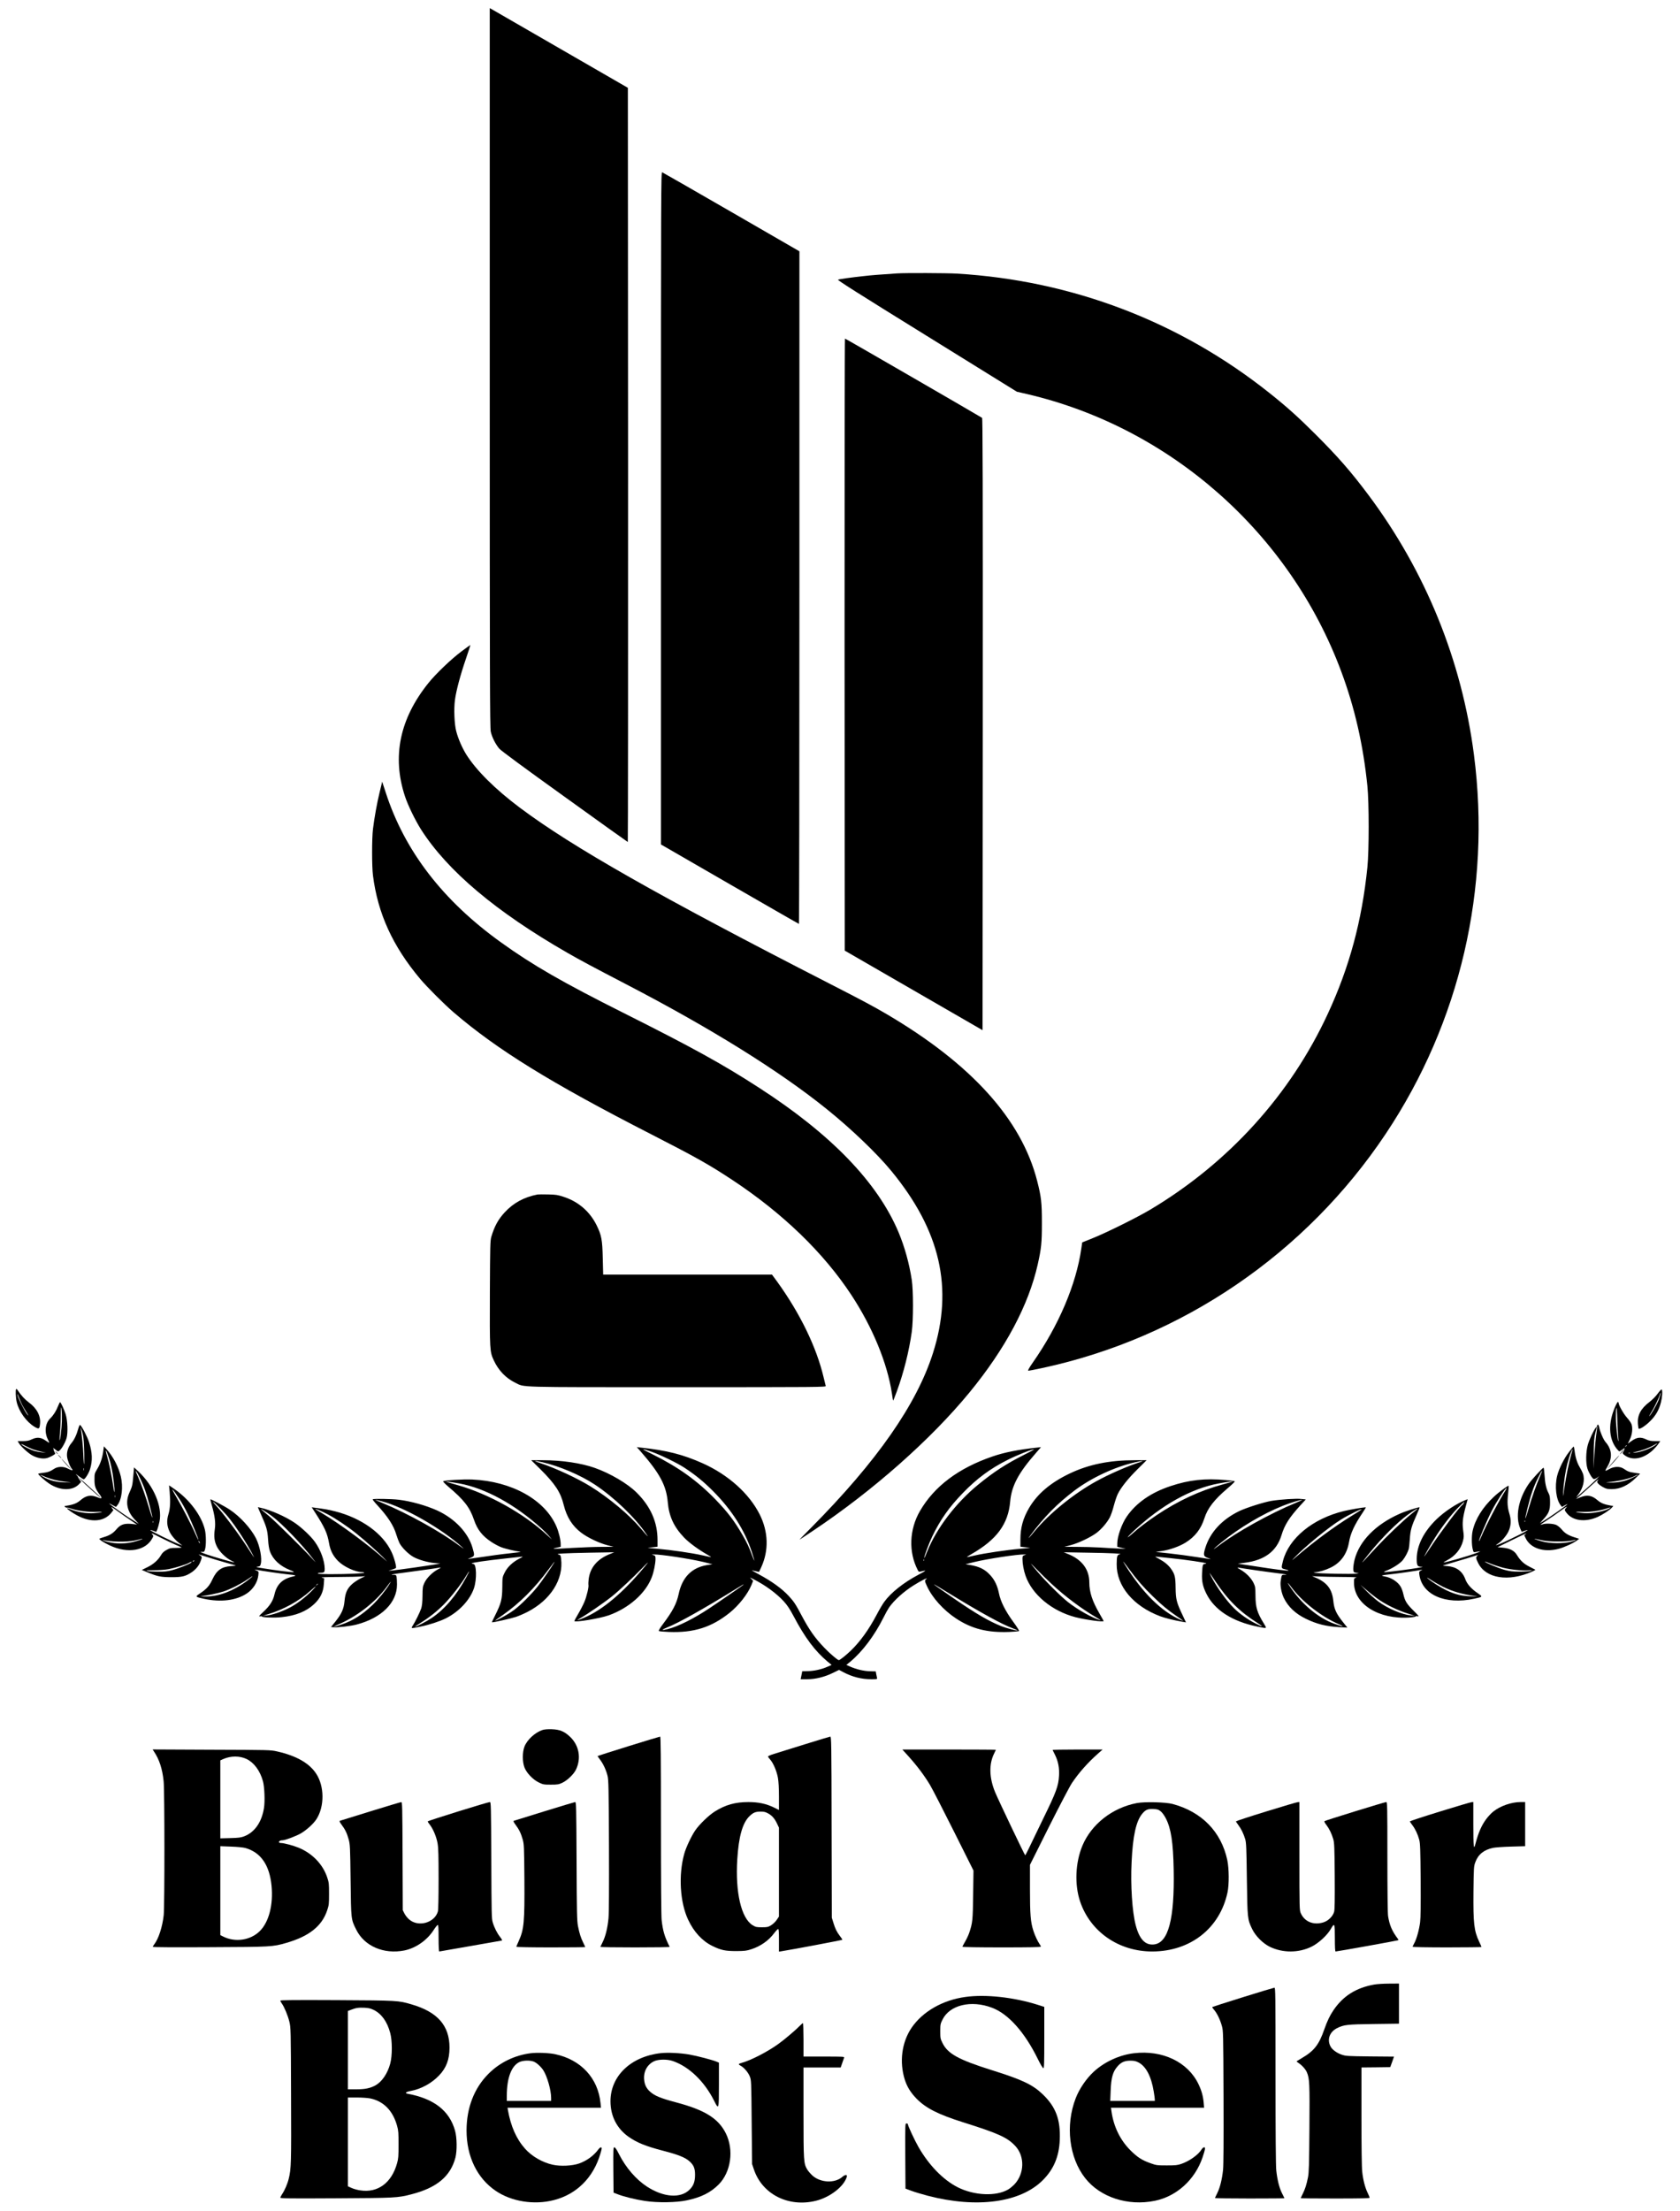 <?xml version="1.0" standalone="no"?>
<!DOCTYPE svg PUBLIC "-//W3C//DTD SVG 20010904//EN"
 "http://www.w3.org/TR/2001/REC-SVG-20010904/DTD/svg10.dtd">
<svg version="1.0" xmlns="http://www.w3.org/2000/svg"
 width="2463pt" height="3240pt" viewBox="0 0 2463 3240"
 preserveAspectRatio="xMidYMid meet">

<g transform="translate(0,3240) scale(0.1,-0.1)"
fill="#000000" stroke="none">
<path d="M7180 27013 c0 -4533 2 -5277 15 -5336 17 -79 69 -183 125 -249 27
-31 351 -270 960 -707 505 -364 921 -661 924 -661 3 0 5 2487 4 5526 l-3 5527
-960 554 c-528 305 -984 568 -1012 584 l-53 30 0 -5268z"/>
<path d="M9690 24953 l0 -4929 1008 -582 c555 -320 1011 -582 1015 -582 4 0 7
2218 7 4928 l0 4929 -997 576 c-549 317 -1006 579 -1015 582 -17 7 -18 -232
-18 -4922z"/>
<path d="M13150 28393 c-254 -17 -375 -26 -485 -39 -193 -21 -358 -44 -379
-53 -14 -5 292 -199 1302 -824 l1320 -818 148 -34 c2101 -490 3851 -2035 4607
-4065 199 -533 323 -1079 384 -1680 25 -251 25 -941 0 -1190 -80 -786 -264
-1467 -582 -2151 -548 -1183 -1451 -2179 -2595 -2863 -188 -113 -641 -338
-845 -420 l-159 -64 -13 -89 c-75 -527 -332 -1130 -712 -1673 -51 -73 -75
-116 -67 -118 7 -2 100 16 207 39 2051 441 3863 1676 5036 3434 1089 1633
1546 3597 1292 5555 -179 1382 -709 2686 -1549 3809 -254 339 -444 557 -774
886 -255 255 -423 405 -678 608 -1313 1044 -2889 1646 -4578 1747 -147 9 -764
11 -880 3z"/>
<path d="M12382 22955 l3 -4487 1010 -583 1010 -583 3 4481 c2 3577 -1 4484
-10 4493 -11 10 -1988 1154 -2010 1162 -4 2 -7 -2015 -6 -4483z"/>
<path d="M6765 22853 c-151 -113 -376 -328 -484 -463 -421 -523 -536 -1079
-344 -1660 43 -131 151 -353 236 -487 387 -606 1099 -1206 2142 -1805 202
-116 373 -207 875 -468 1233 -641 2235 -1264 2930 -1824 357 -287 734 -648
945 -904 722 -876 916 -1720 613 -2672 -239 -752 -823 -1588 -1783 -2556 -101
-101 -178 -181 -172 -178 7 4 92 60 189 125 881 587 1735 1342 2303 2034 526
641 865 1278 999 1875 53 238 61 316 61 605 0 300 -9 382 -70 620 -230 899
-962 1711 -2207 2443 -187 110 -353 199 -828 442 -2509 1285 -3778 2006 -4549
2583 -362 271 -640 548 -786 781 -60 97 -118 230 -146 338 -28 105 -37 329
-19 461 18 135 79 364 159 597 38 112 69 206 67 207 -1 1 -60 -41 -131 -94z"/>
<path d="M5567 20795 c-40 -162 -78 -377 -99 -545 -17 -139 -17 -546 0 -680
70 -556 289 -1036 691 -1515 97 -116 357 -376 491 -491 640 -549 1425 -1034
2892 -1785 664 -340 854 -447 1198 -674 738 -488 1336 -1066 1743 -1686 310
-472 526 -997 593 -1440 8 -57 16 -105 18 -106 2 -2 26 60 55 138 100 274 178
584 218 869 24 171 24 607 0 763 -37 242 -104 483 -193 696 -307 731 -986
1435 -2045 2119 -539 349 -981 592 -1984 1095 -895 449 -1336 702 -1800 1036
-852 611 -1413 1340 -1690 2196 l-52 159 -36 -149z"/>
<path d="M7880 14894 c-198 -39 -353 -123 -481 -262 -96 -104 -150 -204 -196
-358 -16 -54 -18 -129 -21 -823 -3 -842 -2 -861 58 -989 69 -148 177 -260 315
-327 143 -69 -31 -65 2378 -65 2070 0 2178 1 2173 18 -2 9 -16 64 -30 122
-105 446 -346 942 -683 1408 l-75 102 -1237 0 -1238 0 -6 238 c-6 274 -18 339
-91 487 -100 201 -268 346 -486 416 -82 27 -112 32 -225 34 -71 2 -141 1 -155
-1z"/>
<path d="M237 12043 c-12 -12 -7 -127 8 -192 33 -138 142 -289 259 -360 67
-40 75 -36 83 41 12 115 -46 228 -162 313 -62 46 -114 103 -167 182 -8 13 -18
20 -21 16z m88 -233 c10 -19 38 -66 62 -105 34 -54 37 -62 13 -35 -37 43 -137
242 -145 290 -3 21 6 4 23 -40 16 -41 37 -91 47 -110z"/>
<path d="M24305 11978 c-30 -42 -79 -91 -123 -125 -127 -96 -179 -195 -169
-320 2 -35 8 -67 11 -71 14 -14 104 45 171 113 81 81 127 162 155 271 20 78
26 170 12 190 -4 6 -27 -17 -57 -58z m16 -85 c-29 -75 -120 -235 -142 -248 -5
-4 7 19 27 51 43 67 119 225 130 269 4 16 9 25 11 18 2 -6 -10 -46 -26 -90z"/>
<path d="M23682 11791 c-107 -240 -101 -471 19 -622 17 -21 35 -39 41 -39 5 0
25 12 43 26 34 26 34 26 30 3 -3 -12 -9 -27 -15 -33 -18 -18 -11 -35 28 -60
113 -76 270 -43 406 83 26 25 62 65 78 89 l29 42 -77 0 c-62 0 -88 5 -132 26
-78 37 -134 31 -210 -23 l-57 -40 29 60 c35 69 45 163 26 222 -7 21 -37 65
-67 98 -48 52 -123 183 -123 216 0 5 -4 12 -9 15 -5 3 -22 -25 -39 -63z m43
-461 c4 -30 5 -53 2 -50 -12 11 -37 237 -37 338 0 210 15 194 21 -23 3 -115
10 -235 14 -265z m555 -101 c-65 -54 -248 -121 -324 -118 -24 1 -19 3 19 10
78 15 194 56 260 93 71 40 78 42 45 15z m-430 -13 c0 -2 -8 -10 -17 -17 -16
-13 -17 -12 -4 4 13 16 21 21 21 13z m47 -112 c-3 -3 -12 -4 -19 -1 -8 3 -5 6
6 6 11 1 17 -2 13 -5z"/>
<path d="M851 11793 c-27 -71 -69 -137 -115 -181 -74 -71 -88 -203 -33 -310
15 -29 21 -50 14 -46 -6 4 -32 21 -56 37 -63 43 -123 47 -194 13 -45 -21 -71
-26 -132 -26 l-76 0 18 -31 c27 -46 141 -150 198 -180 70 -38 150 -52 209 -39
40 9 126 54 126 67 0 2 -7 17 -15 33 -9 17 -13 30 -9 30 4 0 0 8 -7 18 -8 9 3
2 24 -15 21 -18 42 -33 48 -33 31 0 99 107 125 194 22 78 15 262 -14 351 -23
73 -71 175 -81 175 -5 0 -18 -26 -30 -57z m56 -223 c-5 -121 -25 -285 -34
-277 -2 3 1 51 7 107 5 56 11 170 11 254 1 130 3 144 11 96 5 -30 7 -111 5
-180z m-419 -412 c31 -11 86 -26 122 -34 l65 -14 -60 5 c-33 3 -82 12 -108 20
-64 19 -172 73 -192 95 -11 12 8 6 50 -17 36 -19 92 -44 123 -55z"/>
<path d="M1146 11457 c-24 -87 -59 -161 -101 -209 -46 -55 -69 -126 -62 -194
6 -54 45 -154 73 -185 13 -15 13 -16 -3 -15 -10 1 -37 12 -60 24 -62 33 -147
31 -199 -4 -57 -39 -94 -52 -168 -60 -36 -4 -66 -10 -66 -14 0 -13 104 -106
161 -143 159 -106 344 -109 440 -6 l29 32 -25 33 c-14 19 -23 34 -19 34 4 0
-5 14 -22 31 -22 24 -14 20 31 -15 33 -25 65 -46 72 -46 19 0 75 88 93 149 39
124 34 244 -15 397 -24 78 -112 245 -132 251 -5 2 -18 -25 -27 -60z m70 -87
c10 -42 16 -137 19 -270 2 -132 1 -184 -5 -145 -4 33 -8 96 -9 140 -1 73 -23
297 -36 363 l-5 27 10 -25 c6 -14 18 -54 26 -90z m11 -517 c-3 -10 -5 -4 -5
12 0 17 2 24 5 18 2 -7 2 -21 0 -30z m-482 -126 c75 -24 179 -42 285 -51 25
-2 -9 -2 -75 -1 -130 3 -231 28 -321 81 -54 32 -58 41 -6 15 20 -10 73 -30
117 -44z"/>
<path d="M23415 11510 c-3 -5 -4 -14 -1 -18 3 -5 -2 -51 -10 -102 -8 -52 -21
-188 -29 -304 l-14 -211 4 220 c2 183 6 234 24 303 25 98 25 103 5 77 -33 -42
-95 -177 -116 -252 -28 -100 -31 -261 -6 -343 19 -62 70 -148 93 -156 8 -4 32
6 53 21 37 28 36 28 -8 -19 -38 -41 -233 -216 -294 -265 -11 -9 -1 8 22 36 74
96 101 217 68 309 -8 22 -30 65 -49 96 -36 60 -62 145 -73 242 -4 31 -10 56
-13 56 -3 0 -32 -33 -63 -73 -74 -93 -153 -250 -179 -356 -38 -154 -16 -346
51 -431 l19 -25 41 23 c22 12 40 21 40 18 0 -10 -264 -195 -365 -256 l-40 -24
51 57 c81 88 99 134 99 247 0 80 -4 102 -23 139 -34 64 -51 142 -58 263 -4 59
-10 108 -14 108 -15 0 -178 -178 -219 -239 -152 -223 -199 -481 -121 -658 l19
-43 42 15 c78 28 51 7 -78 -58 -233 -118 -417 -194 -309 -128 51 32 121 114
151 177 38 81 43 164 15 255 -30 100 -35 168 -20 299 6 61 10 113 8 115 -8 8
-145 -93 -218 -162 -164 -154 -271 -326 -310 -498 -16 -67 -16 -200 0 -264 12
-50 13 -52 41 -47 83 16 89 15 29 -9 -124 -47 -487 -152 -496 -143 -1 2 22 16
52 32 117 61 200 162 231 278 15 58 16 76 4 160 -15 109 -7 183 38 352 l28
104 -22 -8 c-136 -52 -314 -169 -435 -286 -189 -184 -289 -384 -290 -581 0
-93 10 -113 62 -114 37 -1 33 -3 -32 -15 -98 -19 -451 -64 -493 -64 -28 1 -24
4 33 27 85 34 192 104 228 151 33 42 70 111 84 157 5 16 13 84 17 150 9 133
24 185 101 357 27 59 45 108 42 108 -30 0 -215 -60 -296 -97 -350 -156 -587
-399 -657 -671 -10 -41 -19 -99 -19 -128 0 -56 6 -63 63 -65 25 -1 21 -3 -18
-11 -57 -10 -562 0 -603 12 l-27 8 30 1 c53 2 147 30 223 67 148 72 239 197
269 370 23 134 77 252 205 442 27 39 45 72 41 72 -39 -1 -239 -35 -320 -55
-456 -110 -808 -398 -894 -732 -27 -109 -28 -108 39 -124 31 -7 49 -15 40 -17
-22 -4 -197 18 -497 65 l-244 37 102 13 c291 37 466 168 538 402 46 153 114
260 279 441 l78 85 -64 7 c-76 9 -305 -6 -440 -28 -112 -19 -364 -99 -470
-149 -255 -123 -430 -312 -500 -542 -31 -103 -26 -122 35 -144 28 -10 47 -18
42 -18 -4 -1 -96 13 -205 30 -108 17 -287 41 -397 53 l-200 22 87 13 c118 17
260 68 350 124 138 86 225 199 275 355 47 148 143 272 339 439 63 53 111 100
107 104 -5 4 -63 12 -130 18 -307 28 -542 2 -814 -89 -286 -95 -502 -246 -640
-446 -74 -107 -139 -293 -139 -395 l0 -48 63 -15 62 -15 -115 5 c-63 3 -185 9
-270 15 -85 5 -236 9 -335 9 l-180 1 95 25 c111 29 289 114 375 178 73 55 153
148 195 227 17 32 44 110 60 174 17 64 43 142 59 173 49 97 148 221 288 360
l133 132 -173 0 c-375 0 -677 -62 -957 -196 -280 -134 -471 -297 -592 -502
-90 -153 -128 -291 -128 -465 l0 -104 73 -9 72 -9 -150 -13 c-190 -16 -528
-66 -663 -98 -57 -13 -109 -24 -115 -24 -7 0 23 20 65 44 371 212 539 440 568
770 20 229 120 418 375 709 l77 89 -58 -7 c-274 -29 -479 -70 -653 -130 -500
-171 -854 -438 -1064 -800 -156 -269 -169 -600 -33 -863 14 -28 18 -30 48 -22
89 22 84 15 -35 -47 -223 -118 -407 -265 -505 -401 -25 -35 -76 -122 -113
-193 -114 -215 -239 -388 -376 -520 -68 -66 -160 -139 -175 -139 -18 0 -132
97 -213 182 -137 142 -221 262 -332 471 -87 165 -114 206 -190 288 -102 110
-252 217 -448 322 -60 32 -101 56 -90 53 11 -3 39 -9 62 -14 l41 -9 32 68
c113 246 105 520 -22 774 -154 306 -459 580 -834 749 -289 129 -525 190 -908
231 l-60 7 55 -62 c282 -322 378 -501 399 -746 18 -206 89 -360 238 -516 73
-77 216 -181 342 -252 36 -20 60 -36 54 -36 -6 0 -62 12 -125 26 -152 34 -459
79 -649 95 l-155 14 72 9 73 9 0 97 c0 261 -100 490 -305 694 -133 133 -389
284 -617 364 -198 70 -483 112 -756 112 l-174 0 134 -132 c218 -217 297 -337
343 -526 44 -177 127 -308 258 -406 94 -71 260 -150 379 -181 l93 -24 -175 -1
c-96 0 -287 -7 -425 -15 -301 -18 -318 -17 -238 2 l63 14 0 39 c0 63 -28 179
-63 260 -169 391 -654 661 -1232 687 -139 6 -412 -11 -428 -26 -4 -5 30 -40
76 -79 231 -195 314 -302 377 -488 48 -142 123 -237 257 -324 39 -26 101 -59
136 -73 56 -23 207 -59 287 -69 14 -2 -51 -11 -145 -21 -143 -15 -264 -32
-605 -82 -30 -5 -27 -3 18 15 62 25 63 31 29 148 -64 221 -262 429 -519 546
-162 73 -386 136 -563 157 -110 13 -370 17 -381 6 -4 -3 24 -39 61 -79 160
-173 246 -305 285 -438 12 -41 34 -97 47 -125 32 -63 131 -162 203 -202 72
-41 210 -81 313 -90 l82 -7 -75 -13 c-128 -22 -552 -82 -620 -88 l-65 -5 50
16 c28 9 54 19 58 23 14 13 -23 152 -63 236 -126 271 -438 496 -824 595 -98
25 -147 34 -309 55 l-37 5 53 -82 c137 -213 175 -297 200 -439 19 -112 58
-189 132 -265 85 -86 254 -164 357 -164 15 0 28 -4 28 -8 0 -11 -247 -22 -492
-22 -119 0 -188 4 -188 10 0 6 15 10 34 10 58 0 66 7 66 59 -1 116 -58 275
-144 395 -56 79 -190 206 -290 275 -137 94 -363 194 -514 226 l-32 7 25 -59
c105 -234 115 -269 125 -413 5 -86 15 -142 29 -180 44 -117 147 -212 291 -269
60 -24 69 -30 45 -31 -43 0 -255 26 -420 53 -111 17 -132 23 -101 27 35 4 41
9 49 40 21 80 -13 260 -70 375 -73 144 -234 321 -384 420 -69 47 -279 158
-285 152 -2 -1 8 -41 21 -87 45 -157 58 -260 44 -351 -15 -107 -7 -178 31
-255 36 -74 133 -168 209 -205 28 -13 49 -25 47 -26 -5 -6 -292 77 -406 116
-88 31 -106 40 -75 38 38 -2 40 -1 51 38 17 56 16 208 -2 285 -49 208 -227
446 -449 599 l-77 53 9 -93 c13 -150 8 -245 -17 -328 -30 -97 -24 -177 19
-265 29 -59 97 -134 161 -178 l25 -18 -25 9 c-87 30 -455 209 -447 218 2 2 23
-3 46 -12 l42 -15 16 38 c8 20 22 71 31 112 45 221 -84 526 -314 740 l-59 55
-11 -126 c-13 -144 -15 -150 -57 -244 -62 -138 -36 -272 76 -392 l62 -66 -57
36 c-32 20 -77 49 -100 63 -59 37 -278 194 -278 200 0 2 23 -8 50 -24 l50 -27
20 25 c66 83 88 268 51 422 -33 141 -111 289 -208 398 l-40 44 -8 -59 c-12
-103 -42 -193 -86 -267 -43 -72 -44 -74 -44 -163 0 -96 14 -136 74 -215 44
-59 37 -70 -28 -44 -98 41 -168 29 -250 -41 -52 -45 -104 -66 -200 -81 -41 -6
-43 -8 -26 -20 10 -7 21 -11 25 -9 4 3 33 -4 65 -15 92 -32 266 -53 380 -47
116 6 78 -8 -50 -19 -96 -7 -236 14 -327 51 -34 14 -63 23 -65 21 -7 -7 75
-66 148 -105 204 -110 400 -93 505 44 l26 34 -22 31 c-17 24 4 12 91 -51 63
-46 154 -109 204 -142 49 -33 81 -56 70 -52 -11 5 -53 10 -93 13 -99 6 -149
-14 -205 -80 -49 -58 -98 -89 -182 -114 -33 -10 -64 -21 -68 -24 -10 -9 68
-60 153 -99 265 -124 528 -78 625 109 16 31 16 33 -7 57 -17 19 11 8 112 -44
74 -38 176 -86 225 -108 50 -21 93 -41 97 -44 4 -3 -32 -6 -80 -6 -78 0 -93
-3 -141 -30 -39 -21 -62 -43 -80 -75 -42 -73 -112 -135 -201 -178 l-81 -40 86
-36 c142 -59 195 -70 345 -70 156 -1 211 12 300 72 66 45 112 104 135 173 19
57 21 52 -32 86 -10 6 42 -8 115 -33 73 -24 199 -62 279 -84 81 -22 148 -42
150 -44 2 -2 -29 -5 -69 -8 -140 -9 -210 -59 -273 -192 -45 -98 -85 -143 -189
-212 -68 -45 -66 -46 64 -75 245 -53 472 -25 628 78 93 62 158 164 169 266 6
56 6 56 -28 71 -32 15 -32 16 -5 11 89 -18 357 -56 451 -66 142 -14 152 -19
82 -35 -149 -35 -230 -116 -263 -260 -21 -95 -68 -168 -165 -258 -63 -58 -70
-68 -47 -64 16 3 28 2 28 -2 0 -15 185 -22 290 -10 207 22 361 84 477 193 89
84 133 174 140 290 l6 86 -34 9 c-24 7 46 10 246 11 154 1 305 4 335 7 l55 5
-70 -34 c-38 -19 -93 -55 -122 -81 -73 -66 -101 -128 -112 -248 -11 -119 -43
-189 -136 -305 l-63 -78 37 -3 c59 -6 252 17 336 39 368 96 595 320 595 587 0
44 -3 94 -6 111 -6 28 -10 31 -42 31 -75 0 -17 11 209 40 129 17 277 37 329
45 52 8 111 17 130 20 32 5 30 3 -25 -27 -81 -45 -160 -124 -193 -195 -25 -53
-27 -69 -28 -190 -1 -95 -7 -146 -19 -185 -19 -56 -90 -201 -126 -255 -26 -41
-25 -41 114 -12 126 25 283 77 374 122 194 98 355 271 412 443 43 129 37 354
-9 354 -10 0 -21 4 -24 8 -6 10 208 41 494 72 102 11 203 22 225 25 39 4 39 4
-26 -30 -95 -49 -172 -123 -211 -203 -33 -66 -33 -69 -34 -217 -2 -174 -17
-231 -104 -406 -28 -56 -50 -102 -48 -104 7 -7 280 55 353 79 44 15 120 48
170 74 337 174 528 476 491 776 -7 54 -9 57 -39 64 -55 12 78 20 463 27 l355
6 -71 -29 c-180 -73 -282 -196 -304 -364 -4 -39 -6 -76 -4 -82 10 -25 -26
-177 -59 -253 -19 -45 -60 -124 -91 -176 -31 -53 -56 -99 -56 -103 0 -26 371
36 505 83 296 106 541 323 631 560 29 76 53 195 54 265 0 42 -3 47 -27 56
l-28 10 26 1 c100 3 522 -61 729 -110 l135 -33 -80 -13 c-224 -37 -363 -178
-415 -422 -31 -144 -87 -252 -235 -448 -39 -52 -62 -90 -56 -96 5 -5 71 -11
147 -14 366 -14 625 68 892 282 136 110 264 274 319 407 l24 60 -23 25 -23 25
50 -25 c169 -85 336 -206 445 -325 51 -56 87 -109 146 -220 165 -313 312 -509
497 -664 l59 -48 -59 -26 c-88 -39 -199 -64 -290 -65 l-82 -2 -5 -28 c-4 -16
-9 -42 -12 -59 l-6 -30 95 0 c121 0 256 33 378 93 l90 44 64 -34 c128 -68 266
-103 407 -103 88 0 90 0 85 23 -3 12 -8 38 -12 57 l-6 35 -82 2 c-91 2 -202
28 -290 67 l-59 26 59 48 c178 149 352 380 484 643 28 57 65 124 82 149 72
105 218 237 363 327 98 62 219 123 187 94 -29 -24 -29 -29 6 -105 76 -169 241
-352 425 -474 231 -153 460 -211 780 -199 76 3 142 9 146 14 5 4 -35 66 -87
137 -115 158 -185 297 -208 416 -22 109 -62 195 -127 265 -77 85 -156 125
-293 149 l-70 12 130 32 c199 48 633 114 734 111 l26 -1 -27 -10 c-25 -9 -28
-14 -28 -56 0 -70 18 -168 45 -245 96 -277 388 -519 733 -608 153 -39 412 -74
412 -56 0 2 -27 51 -60 108 -108 186 -149 314 -150 457 0 192 -109 337 -314
418 l-61 25 345 -6 c353 -5 531 -14 475 -25 -36 -6 -43 -27 -44 -141 -4 -322
242 -617 638 -766 71 -26 195 -58 307 -77 l71 -13 -52 111 c-86 180 -98 228
-100 396 -2 159 -11 197 -64 274 -40 58 -98 106 -179 150 -66 35 -66 36 -27
31 22 -3 108 -12 190 -20 217 -21 535 -68 529 -77 -3 -4 -13 -8 -24 -8 -26 0
-32 -22 -37 -135 -6 -120 10 -195 64 -303 119 -239 381 -407 750 -481 144 -30
139 -32 91 47 -98 159 -121 236 -122 407 -1 122 -3 134 -29 188 -36 72 -107
144 -189 192 -48 28 -56 35 -33 31 68 -13 439 -66 565 -81 136 -16 173 -25
107 -25 -38 0 -37 2 -52 -95 -9 -60 12 -171 45 -240 64 -133 171 -234 325
-309 162 -78 293 -111 492 -123 l116 -6 -67 84 c-96 121 -126 187 -138 301
-17 176 -90 274 -258 346 l-55 23 94 -5 c52 -3 205 -6 340 -7 171 -1 236 -4
214 -10 -33 -10 -33 -10 -33 -73 0 -316 365 -544 818 -511 50 4 90 11 87 16
-4 5 8 6 25 2 29 -5 24 2 -58 83 -99 98 -125 140 -148 241 -8 38 -26 87 -40
110 -41 71 -139 134 -232 149 -23 4 -42 10 -42 13 0 4 56 13 124 19 113 12
411 55 461 67 11 3 6 -2 -11 -11 -30 -15 -31 -20 -26 -58 37 -297 380 -449
804 -356 130 28 130 28 48 84 -93 64 -152 131 -178 203 -43 117 -131 181 -263
191 -38 2 -68 6 -66 8 2 2 89 28 193 58 104 30 223 66 264 80 50 17 68 20 53
9 -30 -21 -29 -38 8 -111 112 -225 443 -278 788 -126 30 13 52 26 50 29 -3 2
-41 22 -86 44 -84 43 -134 89 -185 173 -38 63 -105 97 -206 106 l-77 7 225
111 c123 61 211 101 195 88 l-29 -23 18 -38 c68 -152 264 -218 482 -163 82 21
215 81 272 123 l33 25 -68 22 c-92 29 -143 60 -188 116 -21 25 -57 55 -79 65
-46 21 -157 26 -202 9 -50 -19 -34 -4 59 56 50 32 143 96 206 142 75 55 105
72 87 52 -32 -38 -32 -38 -2 -79 89 -120 276 -145 462 -61 70 32 168 96 203
133 l23 26 -38 6 c-94 16 -144 36 -195 80 -83 71 -152 82 -254 40 l-60 -24 55
47 c30 26 109 97 175 157 66 61 110 96 97 79 -21 -31 -21 -32 -3 -56 11 -13
43 -37 73 -53 46 -25 63 -29 128 -29 125 1 238 54 353 166 l62 61 -80 12 c-83
12 -100 19 -162 61 -54 36 -139 34 -209 -5 -28 -17 -54 -28 -57 -25 -3 3 10
30 29 61 76 127 67 251 -27 358 -32 36 -82 152 -94 218 -7 37 -18 47 -30 27z
m-13860 -387 c126 -44 376 -165 479 -233 159 -104 284 -206 421 -344 272 -273
462 -571 566 -887 47 -145 51 -178 5 -54 -46 125 -74 184 -141 300 -119 206
-217 335 -395 519 -266 275 -547 476 -925 663 -177 87 -179 94 -10 36z m5465
-41 c-271 -136 -446 -250 -679 -440 -326 -266 -611 -640 -748 -981 -23 -58
-42 -101 -43 -94 -1 29 66 207 118 317 118 245 247 428 450 637 204 211 404
359 657 485 137 69 348 153 385 153 8 0 -55 -34 -140 -77z m8014 -4 c-34 -117
-73 -307 -100 -488 -19 -129 -22 -141 -18 -70 9 149 33 314 63 431 25 99 65
209 75 209 2 0 -7 -37 -20 -82z m-21439 -38 c32 -96 53 -196 71 -340 21 -168
16 -233 -6 -80 -22 150 -63 348 -90 440 -35 119 -16 103 25 -20z m6358 -70
c241 -54 561 -190 767 -327 285 -189 587 -479 754 -723 42 -60 27 -46 -82 82
-171 202 -465 447 -735 614 -190 118 -511 267 -732 340 -115 38 -105 43 28 14z
m8768 4 c-176 -55 -455 -176 -644 -280 -332 -182 -693 -474 -909 -735 -81 -99
-115 -132 -62 -61 202 271 395 467 649 659 246 185 590 346 888 413 96 22 141
24 78 4z m5858 -206 c-52 -118 -117 -301 -169 -478 -57 -194 -64 -191 -16 6
48 195 88 311 153 442 61 125 83 146 32 30z m-20527 -30 c58 -116 100 -236
142 -403 51 -198 52 -238 2 -70 -54 184 -116 361 -167 479 -22 49 -39 91 -39
93 0 17 24 -21 62 -99z m21958 47 c0 -3 -37 -24 -82 -45 -100 -48 -208 -71
-326 -68 -48 1 -67 3 -42 5 162 12 345 54 420 98 29 16 30 17 30 10z m-17275
-126 c382 -70 816 -308 1203 -658 40 -36 94 -91 119 -121 45 -53 44 -52 -32
19 -344 319 -858 606 -1313 735 -65 18 -133 38 -152 44 -34 11 -33 11 15 6 28
-3 99 -14 160 -25z m11330 25 c-5 -2 -66 -19 -135 -38 -342 -93 -660 -241
-980 -456 -133 -90 -270 -194 -353 -270 -32 -29 -60 -50 -63 -48 -3 3 41 49
98 101 398 370 831 611 1233 686 139 26 229 37 200 25z m-15440 -245 c36 -52
94 -156 129 -230 64 -133 160 -368 153 -375 -2 -2 -18 31 -37 74 -56 130 -205
419 -290 562 -86 146 -61 129 45 -31z m19453 129 c-97 -150 -293 -524 -363
-691 -15 -37 -30 -65 -32 -63 -9 9 114 301 188 446 69 134 196 330 215 330 3
0 0 -10 -8 -22z m-20391 -110 c-3 -7 -5 -2 -5 12 0 14 2 19 5 13 2 -7 2 -19 0
-25z m3906 -59 c329 -84 888 -403 1187 -678 30 -28 15 -19 -45 26 -277 206
-760 474 -1130 627 -60 25 -106 45 -102 46 5 0 45 -9 90 -21z m13402 -25
c-369 -152 -867 -428 -1129 -627 -109 -83 -87 -55 37 46 266 217 610 422 907
540 108 43 246 85 280 86 8 0 -34 -20 -95 -45z m-15759 -86 c106 -109 168
-189 281 -358 70 -105 168 -269 197 -332 19 -40 13 -30 -84 120 -136 209 -370
521 -474 630 -22 23 -35 42 -30 42 6 0 56 -46 110 -102z m18224 83 c-5 -11
-15 -23 -20 -26 -38 -23 -317 -395 -461 -612 -50 -76 -94 -140 -97 -143 -13
-12 87 165 155 272 108 171 239 341 338 441 49 48 90 87 92 87 2 0 -1 -9 -7
-19z m2145 -69 c-51 -45 -260 -87 -380 -78 -131 11 -164 25 -45 19 116 -6 265
13 365 46 73 23 71 23 60 13z m-19621 -119 c145 -106 449 -422 609 -634 46
-60 44 -58 -28 21 -126 137 -533 539 -619 610 -43 36 -90 75 -105 88 -25 23
-25 23 19 -2 25 -14 81 -51 124 -83z m818 25 c114 -59 298 -182 424 -284 127
-101 347 -299 414 -371 43 -46 43 -47 5 -12 -233 210 -659 524 -927 684 -54
31 -98 59 -98 61 0 7 106 -38 182 -78z m15973 73 c-6 -5 -41 -35 -80 -66 -130
-105 -363 -328 -518 -494 -85 -91 -171 -184 -191 -206 -55 -59 62 92 163 210
194 226 398 418 545 514 74 48 103 63 81 42z m-820 -9 c-6 -5 -71 -46 -145
-92 -243 -149 -545 -372 -800 -590 -75 -65 -79 -67 -35 -20 158 165 497 443
685 560 117 73 335 178 295 142z m2402 -174 c-3 -8 -6 -5 -6 6 -1 11 2 17 5
13 3 -3 4 -12 1 -19z m-20110 -10 c-3 -8 -6 -5 -6 6 -1 11 2 17 5 13 3 -3 4
-12 1 -19z m-215 -264 c-139 -46 -280 -56 -414 -30 -80 16 -154 41 -88 31 174
-28 377 -24 495 9 81 23 86 16 7 -10z m20588 0 c96 -20 341 -21 427 -1 85 19
70 3 -19 -19 -108 -28 -305 -26 -417 5 -77 20 -156 52 -91 36 14 -3 59 -13
100 -21z m-19690 -39 c0 -5 -5 -3 -10 5 -5 8 -10 20 -10 25 0 6 5 3 10 -5 5
-8 10 -19 10 -25z m10617 -257 c-3 -8 -6 -5 -6 6 -1 11 2 17 5 13 3 -3 4 -12
1 -19z m-10697 -2 c0 -2 -7 -7 -16 -10 -8 -3 -12 -2 -9 4 6 10 25 14 25 6z
m13706 -126 c113 -153 206 -260 345 -395 133 -130 215 -197 349 -290 110 -75
115 -80 56 -54 -281 124 -556 396 -811 804 -50 80 -33 62 61 -65z m5480 24
c113 -28 283 -46 374 -39 56 4 61 3 35 -6 -16 -6 -88 -12 -160 -12 -110 0
-145 4 -228 26 -86 23 -287 107 -287 120 0 3 38 -10 85 -30 47 -19 129 -45
181 -59z m-19232 76 c-21 -21 -190 -88 -279 -111 -74 -20 -113 -24 -215 -23
-69 1 -138 6 -155 11 -21 7 6 9 100 10 78 0 166 7 220 17 96 19 254 67 295 91
29 17 49 20 34 5z m5320 -2 c-33 -58 -186 -280 -241 -348 -93 -117 -252 -275
-349 -347 -45 -33 -128 -84 -185 -113 -121 -61 -119 -58 21 40 250 176 468
394 675 673 72 97 99 129 79 95z m1326 -60 c-313 -378 -617 -633 -887 -747
-105 -44 -125 -46 -53 -5 107 61 348 227 464 320 105 84 308 275 450 422 38
40 71 72 74 72 2 0 -20 -28 -48 -62z m5967 -251 c195 -182 441 -366 652 -489
47 -27 75 -47 61 -43 -114 32 -329 153 -472 265 -103 81 -324 300 -443 440
-129 152 -131 158 -14 38 57 -59 154 -154 216 -211z m-8582 96 c-142 -263
-319 -471 -507 -596 -74 -50 -223 -127 -244 -127 -4 0 31 24 78 53 135 85 246
173 349 277 100 101 252 297 321 412 22 38 42 68 45 68 3 0 -16 -39 -42 -87z
m10983 -58 c183 -273 357 -446 620 -612 94 -59 79 -62 -33 -5 -103 51 -235
144 -310 219 -116 114 -262 318 -340 473 -36 71 -32 67 63 -75z m-14118 71 c0
-2 -33 -29 -72 -59 -210 -158 -428 -239 -632 -235 -44 0 -65 3 -46 5 81 8 254
45 327 69 102 34 253 110 345 173 77 53 78 53 78 47z m17453 -150 c146 -71
277 -109 467 -136 57 -8 51 -9 -50 -5 -137 4 -234 27 -357 85 -89 42 -223 126
-283 179 -21 19 -2 10 48 -23 46 -30 125 -75 175 -100z m-15444 37 c-50 -85
-165 -226 -248 -305 -151 -144 -291 -232 -457 -287 -108 -36 -143 -40 -64 -7
281 116 560 331 727 557 32 44 59 79 61 79 2 0 -6 -17 -19 -37z m13231 -54
c151 -203 435 -423 682 -530 103 -44 68 -43 -58 3 -246 88 -498 304 -669 571
-33 51 -8 27 45 -44z m-14280 57 c0 -2 -8 -10 -17 -17 -16 -13 -17 -12 -4 4
13 16 21 21 21 13z m6240 -10 c0 -5 -325 -230 -500 -346 -227 -151 -456 -266
-609 -305 -98 -25 -103 -14 -10 24 169 67 524 266 1014 568 109 67 105 65 105
59z m3042 -144 c442 -270 739 -433 906 -496 40 -16 72 -30 70 -32 -7 -7 -170
36 -237 63 -181 72 -370 182 -696 406 -380 262 -383 267 -43 59z m6235 -49
c127 -94 314 -186 488 -239 l80 -25 -57 6 c-137 13 -348 103 -489 210 -46 35
-122 103 -169 151 l-85 88 75 -65 c41 -36 112 -93 157 -126z m-15602 106 c-98
-100 -224 -196 -326 -249 -117 -60 -255 -107 -335 -115 l-59 -5 66 20 c233 69
459 193 627 344 40 36 76 66 80 66 3 0 -20 -27 -53 -61z"/>
<path d="M23770 11118 c-19 -24 -26 -37 -17 -29 19 15 61 71 54 71 -2 0 -19
-19 -37 -42z"/>
<path d="M825 11110 c10 -11 20 -20 23 -20 3 0 -3 9 -13 20 -10 11 -20 20 -23
20 -3 0 3 -9 13 -20z"/>
<path d="M870 11055 c13 -14 26 -25 28 -25 3 0 -5 11 -18 25 -13 14 -26 25
-28 25 -3 0 5 -11 18 -25z"/>
<path d="M23669 10998 c-106 -121 -135 -157 -69 -88 68 71 144 160 137 160 -2
0 -33 -33 -68 -72z"/>
<path d="M959 10951 c33 -37 69 -74 78 -82 10 -8 -15 23 -56 69 -41 45 -76 82
-78 82 -3 0 22 -31 56 -69z"/>
<path d="M1185 10711 c51 -54 262 -243 283 -254 10 -5 1 6 -18 23 -19 18 -78
71 -130 119 -52 48 -113 103 -135 121 l-40 34 40 -43z"/>
<path d="M7953 7046 c-109 -36 -224 -142 -264 -243 -32 -82 -32 -224 0 -306
32 -82 123 -177 209 -219 63 -31 73 -33 177 -33 99 0 116 3 168 27 74 35 166
123 200 191 81 167 48 356 -84 482 -85 81 -151 108 -269 112 -61 2 -110 -2
-137 -11z"/>
<path d="M9215 6809 c-247 -77 -451 -142 -453 -144 -2 -2 13 -25 34 -52 48
-63 90 -153 111 -239 15 -61 17 -175 21 -1024 2 -630 0 -992 -7 -1065 -14
-141 -43 -261 -84 -344 -17 -36 -33 -69 -35 -73 -2 -5 227 -8 508 -8 281 0
510 3 508 8 -75 148 -100 234 -118 394 -6 62 -10 566 -10 1393 0 1030 -3 1295
-12 1294 -7 0 -215 -63 -463 -140z"/>
<path d="M11795 6835 c-198 -62 -399 -125 -447 -139 -49 -15 -88 -32 -88 -38
0 -6 14 -27 32 -46 47 -55 95 -168 113 -267 10 -58 15 -152 15 -279 l0 -192
-77 38 c-112 54 -225 78 -371 78 -191 0 -335 -40 -489 -136 -92 -57 -232 -193
-293 -283 -57 -86 -134 -249 -159 -341 -86 -310 -62 -710 57 -963 84 -180 207
-313 354 -385 128 -63 190 -76 353 -76 124 1 149 4 220 27 138 45 255 128 335
236 25 33 51 60 58 61 9 0 12 -40 12 -166 l0 -166 28 4 c161 25 902 165 902
170 0 4 -16 29 -36 54 -47 62 -69 107 -96 195 l-23 74 -3 1328 c-2 1249 -4
1327 -20 1326 -9 -1 -179 -52 -377 -114z m-529 -1014 c57 -33 93 -76 129 -153
l25 -53 0 -651 0 -652 -32 -48 c-19 -27 -54 -62 -82 -79 -45 -27 -57 -30 -136
-30 -79 0 -91 3 -136 30 -167 102 -255 481 -225 965 21 336 77 534 179 633 55
53 88 67 162 67 53 0 74 -5 116 -29z"/>
<path d="M2259 6728 c77 -114 122 -255 140 -433 15 -144 15 -1828 1 -1963 -19
-172 -76 -348 -140 -429 -11 -14 -20 -30 -20 -35 0 -6 325 -8 833 -5 905 4
924 5 1125 63 335 97 522 246 599 478 25 74 27 94 27 241 0 148 -2 166 -27
241 -64 192 -218 352 -419 435 -78 32 -216 69 -260 69 -17 0 -28 5 -28 14 0
15 21 26 52 26 39 0 200 61 269 101 84 49 186 142 229 209 119 186 117 484 -6
668 -101 153 -289 260 -571 324 -97 22 -111 22 -962 25 l-863 4 21 -33z m1358
-108 c109 -54 196 -172 238 -325 23 -82 31 -295 15 -393 -33 -206 -135 -353
-287 -413 -49 -19 -82 -24 -205 -27 l-148 -4 0 572 0 571 45 20 c109 48 241
48 342 -1z m-21 -1303 c227 -64 355 -249 385 -553 27 -278 -38 -531 -171 -664
-137 -137 -363 -170 -540 -80 l-40 20 0 652 0 651 158 -6 c90 -3 179 -12 208
-20z"/>
<path d="M13324 6655 c124 -138 229 -278 311 -415 36 -61 194 -368 351 -682
l286 -572 -5 -355 c-5 -373 -8 -410 -57 -556 -11 -33 -38 -91 -60 -129 -22
-37 -40 -72 -40 -77 0 -5 246 -9 575 -9 410 0 575 3 575 11 0 6 -8 23 -19 37
-30 44 -68 125 -90 193 -42 128 -51 242 -51 617 l0 352 279 558 c154 306 305
595 337 642 100 149 233 299 379 428 l70 62 -368 0 c-203 0 -367 -3 -365 -7 2
-5 18 -37 36 -73 46 -92 65 -194 58 -305 -9 -151 -41 -238 -228 -620 -93 -192
-191 -394 -216 -447 -26 -54 -49 -98 -52 -98 -7 0 -394 811 -441 925 -87 210
-92 412 -14 567 14 28 25 52 25 54 0 2 -308 4 -685 4 l-686 0 95 -105z"/>
<path d="M5430 5854 c-239 -74 -441 -137 -448 -139 -9 -3 -1 -21 26 -57 53
-71 79 -125 104 -216 20 -72 22 -111 28 -597 7 -580 6 -571 81 -722 119 -244
404 -368 707 -308 168 34 335 150 432 303 25 39 51 71 58 71 9 1 12 -44 12
-194 0 -119 4 -195 10 -195 5 0 212 36 459 80 248 44 453 80 456 80 12 0 3 20
-26 56 -40 51 -83 135 -105 210 -17 54 -18 128 -21 912 -4 796 -5 852 -21 852
-29 0 -912 -274 -912 -284 0 -4 13 -25 30 -46 50 -64 98 -178 115 -274 12 -70
15 -178 15 -525 0 -269 -4 -450 -10 -473 -47 -169 -289 -236 -423 -117 -25 21
-55 60 -68 86 l-24 48 -3 793 c-3 741 -4 792 -20 791 -9 0 -213 -61 -452 -135z"/>
<path d="M7980 5854 c-239 -74 -441 -136 -448 -139 -9 -3 -1 -21 26 -57 53
-71 79 -125 105 -216 20 -73 21 -103 25 -582 4 -629 -5 -735 -84 -909 -19 -41
-34 -78 -34 -82 0 -5 227 -9 505 -9 278 0 505 2 505 5 0 3 -13 31 -29 63 -36
73 -56 136 -77 242 -15 74 -18 193 -21 953 -4 805 -5 867 -21 867 -9 -1 -213
-62 -452 -136z"/>
<path d="M16667 5975 c-358 -68 -666 -309 -798 -624 -104 -248 -117 -571 -34
-818 150 -445 568 -734 1060 -733 558 2 988 339 1101 865 25 117 23 350 -3
475 -89 415 -374 707 -802 822 -103 27 -408 35 -524 13z m350 -121 c23 -19 52
-59 76 -105 76 -150 106 -349 114 -749 14 -725 -78 -1075 -290 -1097 -128 -13
-213 77 -267 284 -51 196 -77 584 -60 923 18 385 66 602 157 710 49 58 79 71
160 68 62 -3 76 -7 110 -34z"/>
<path d="M18563 5852 c-244 -75 -443 -141 -443 -145 0 -5 16 -29 35 -54 42
-55 77 -128 101 -208 15 -52 18 -130 24 -585 8 -582 9 -587 77 -730 50 -104
159 -213 263 -263 189 -90 421 -89 609 4 102 50 229 167 281 258 56 97 60 88
60 -134 0 -131 3 -195 11 -195 23 0 913 160 918 165 3 3 1 12 -4 19 -86 113
-124 201 -145 336 -6 40 -10 375 -10 868 0 741 -1 802 -17 802 -22 0 -896
-270 -906 -280 -5 -4 8 -30 29 -56 43 -57 76 -125 101 -209 15 -53 18 -119 21
-540 2 -361 0 -491 -9 -524 -19 -68 -89 -135 -163 -156 -142 -41 -270 12 -325
135 -20 44 -21 62 -21 838 l0 792 -22 -1 c-13 0 -222 -62 -465 -137z"/>
<path d="M21113 5852 c-244 -75 -443 -141 -443 -145 0 -5 16 -29 35 -54 44
-58 80 -134 102 -215 14 -54 17 -136 21 -588 2 -365 0 -554 -8 -620 -14 -112
-52 -248 -86 -309 -13 -24 -24 -47 -24 -52 0 -5 224 -9 505 -9 278 0 505 3
505 6 0 3 -15 38 -34 77 -76 160 -88 271 -84 732 4 355 5 373 27 432 42 116
125 183 261 212 30 6 148 15 262 18 l208 6 0 324 0 323 -66 0 c-135 0 -299
-57 -401 -139 -29 -23 -73 -70 -99 -104 -73 -96 -120 -204 -164 -374 -24 -95
-30 -39 -30 287 l0 330 -22 -1 c-13 0 -222 -62 -465 -137z"/>
<path d="M20144 3315 c-264 -48 -453 -167 -594 -375 -54 -79 -93 -162 -134
-279 -79 -228 -150 -318 -331 -424 -38 -22 -72 -43 -75 -45 -3 -2 6 -12 20
-21 56 -36 109 -94 129 -140 40 -93 43 -160 38 -824 -4 -535 -7 -645 -21 -717
-21 -106 -41 -169 -77 -242 -16 -32 -29 -60 -29 -63 0 -3 227 -5 505 -5 368 0
505 3 505 11 0 6 -13 39 -30 73 -37 77 -66 186 -79 310 -7 58 -11 371 -11 810
l0 716 211 2 211 3 28 77 27 77 -351 3 c-329 4 -355 5 -416 26 -70 23 -141 75
-164 121 -53 101 -13 212 95 267 102 51 147 56 542 61 l367 5 0 294 0 294
-147 -1 c-82 0 -180 -7 -219 -14z"/>
<path d="M18222 3130 c-244 -76 -446 -141 -449 -144 -3 -3 8 -21 26 -41 43
-49 88 -142 114 -234 21 -75 21 -89 25 -1041 2 -644 0 -1000 -7 -1070 -15
-138 -44 -258 -84 -339 -17 -36 -33 -69 -35 -73 -2 -5 226 -8 507 -8 281 0
511 2 511 4 0 3 -16 35 -35 73 -40 78 -69 196 -84 335 -7 63 -11 552 -11 1388
0 1222 -1 1290 -17 1289 -10 -1 -218 -63 -461 -139z"/>
<path d="M14156 3134 c-336 -45 -631 -215 -793 -454 -143 -212 -180 -499 -98
-759 34 -106 87 -191 175 -281 135 -136 313 -227 670 -340 539 -170 660 -226
779 -355 136 -150 130 -400 -15 -556 -27 -28 -68 -62 -92 -76 -178 -105 -499
-91 -742 32 -211 107 -419 320 -573 587 -55 95 -157 314 -157 336 0 7 -9 12
-20 12 -20 0 -20 -5 -18 -477 l3 -478 88 -33 c48 -18 156 -50 240 -72 719
-187 1356 -101 1685 228 161 161 239 347 249 592 12 297 -58 483 -250 667
-147 141 -300 214 -747 354 -487 153 -645 240 -722 397 -31 62 -33 73 -33 172
0 99 2 110 33 172 105 214 419 290 725 174 240 -90 480 -359 673 -753 39 -79
71 -133 80 -133 12 0 14 66 14 449 l0 449 -97 31 c-348 110 -762 156 -1057
115z"/>
<path d="M4110 3080 c0 -7 9 -25 21 -41 37 -52 90 -179 111 -267 21 -85 22
-106 25 -1077 4 -1007 2 -1078 -34 -1225 -18 -75 -59 -170 -97 -226 -14 -21
-26 -45 -26 -52 0 -11 136 -13 818 -9 871 5 896 6 1098 57 376 95 579 264 651
540 25 100 23 293 -6 395 -82 293 -311 470 -699 541 -42 8 -17 28 49 40 152
28 306 112 415 226 107 111 154 235 154 409 0 323 -175 523 -557 634 -194 57
-200 57 -1095 62 -625 3 -828 1 -828 -7z m1368 -136 c115 -56 199 -172 243
-339 31 -113 31 -335 0 -448 -39 -146 -122 -267 -218 -320 -78 -42 -154 -57
-285 -57 l-118 0 0 574 0 574 44 17 c76 29 108 34 194 31 65 -3 94 -10 140
-32z m-47 -1298 c195 -42 330 -181 391 -403 19 -67 21 -105 21 -273 0 -167 -3
-206 -21 -271 -79 -289 -283 -440 -540 -400 -42 6 -100 22 -129 36 l-53 24 0
650 0 651 133 0 c74 0 161 -6 198 -14z"/>
<path d="M11729 2714 c-57 -60 -229 -206 -319 -270 -159 -115 -405 -241 -536
-276 -51 -14 -54 -22 -16 -42 48 -25 111 -98 134 -156 22 -54 23 -63 28 -670
l6 -615 27 -80 c122 -363 505 -557 907 -459 207 51 411 208 454 350 12 38 -22
38 -67 -1 -110 -95 -319 -84 -436 21 -28 26 -62 65 -76 88 -53 91 -55 116 -55
834 l0 662 273 0 272 0 22 63 c12 34 25 70 28 80 7 16 -11 17 -294 17 l-301 0
0 245 c0 135 -4 245 -8 245 -4 0 -24 -16 -43 -36z"/>
<path d="M7781 2309 c-235 -29 -455 -136 -619 -301 -210 -209 -322 -499 -322
-831 0 -382 155 -701 429 -886 230 -156 561 -209 849 -135 336 85 583 331 685
684 22 75 23 85 9 89 -9 2 -25 -10 -36 -25 -69 -95 -171 -170 -286 -211 -101
-35 -271 -44 -387 -18 -150 33 -303 121 -403 232 -129 144 -211 329 -254 571
l-5 32 685 0 685 0 -7 68 c-36 366 -287 637 -666 717 -89 19 -264 26 -357 14z
m47 -124 c43 -19 104 -74 138 -127 56 -87 114 -292 114 -402 l0 -46 -325 0
-325 0 0 73 c0 257 64 433 179 494 54 28 161 32 219 8z"/>
<path d="M9685 2310 c-438 -50 -736 -336 -735 -707 1 -215 93 -396 263 -517
124 -87 250 -139 508 -206 225 -59 321 -97 385 -153 63 -56 84 -103 84 -198 0
-101 -22 -162 -80 -219 -131 -132 -382 -114 -626 45 -159 104 -306 274 -406
469 -37 74 -58 106 -71 106 -16 0 -17 -20 -15 -332 l3 -332 59 -23 c85 -34
262 -78 401 -99 186 -28 465 -24 615 9 212 45 348 114 467 233 180 183 225
506 104 749 -109 218 -307 342 -726 453 -232 62 -318 97 -386 159 -52 47 -78
99 -85 171 -13 119 43 224 144 273 62 30 191 32 272 5 240 -81 466 -298 609
-583 69 -139 71 -132 71 238 l0 320 -36 15 c-63 26 -285 84 -399 104 -136 23
-314 32 -420 20z"/>
<path d="M16625 2309 c-213 -25 -430 -125 -588 -269 -110 -101 -213 -251 -267
-392 -153 -397 -97 -869 139 -1169 221 -282 626 -413 1021 -333 321 66 589
309 700 636 42 126 45 148 23 148 -10 0 -26 -12 -35 -28 -47 -79 -178 -173
-297 -214 -57 -20 -85 -23 -216 -23 -142 0 -155 2 -238 32 -125 44 -190 86
-293 188 -151 150 -248 349 -279 573 l-7 52 683 0 682 0 -6 73 c-9 99 -31 178
-76 272 -155 325 -527 504 -946 454z m64 -134 c111 -56 190 -205 226 -430 8
-49 15 -100 15 -112 l0 -23 -326 0 -327 0 6 148 c7 196 33 284 104 362 51 58
102 80 186 80 52 0 79 -6 116 -25z"/>
</g>
</svg>
